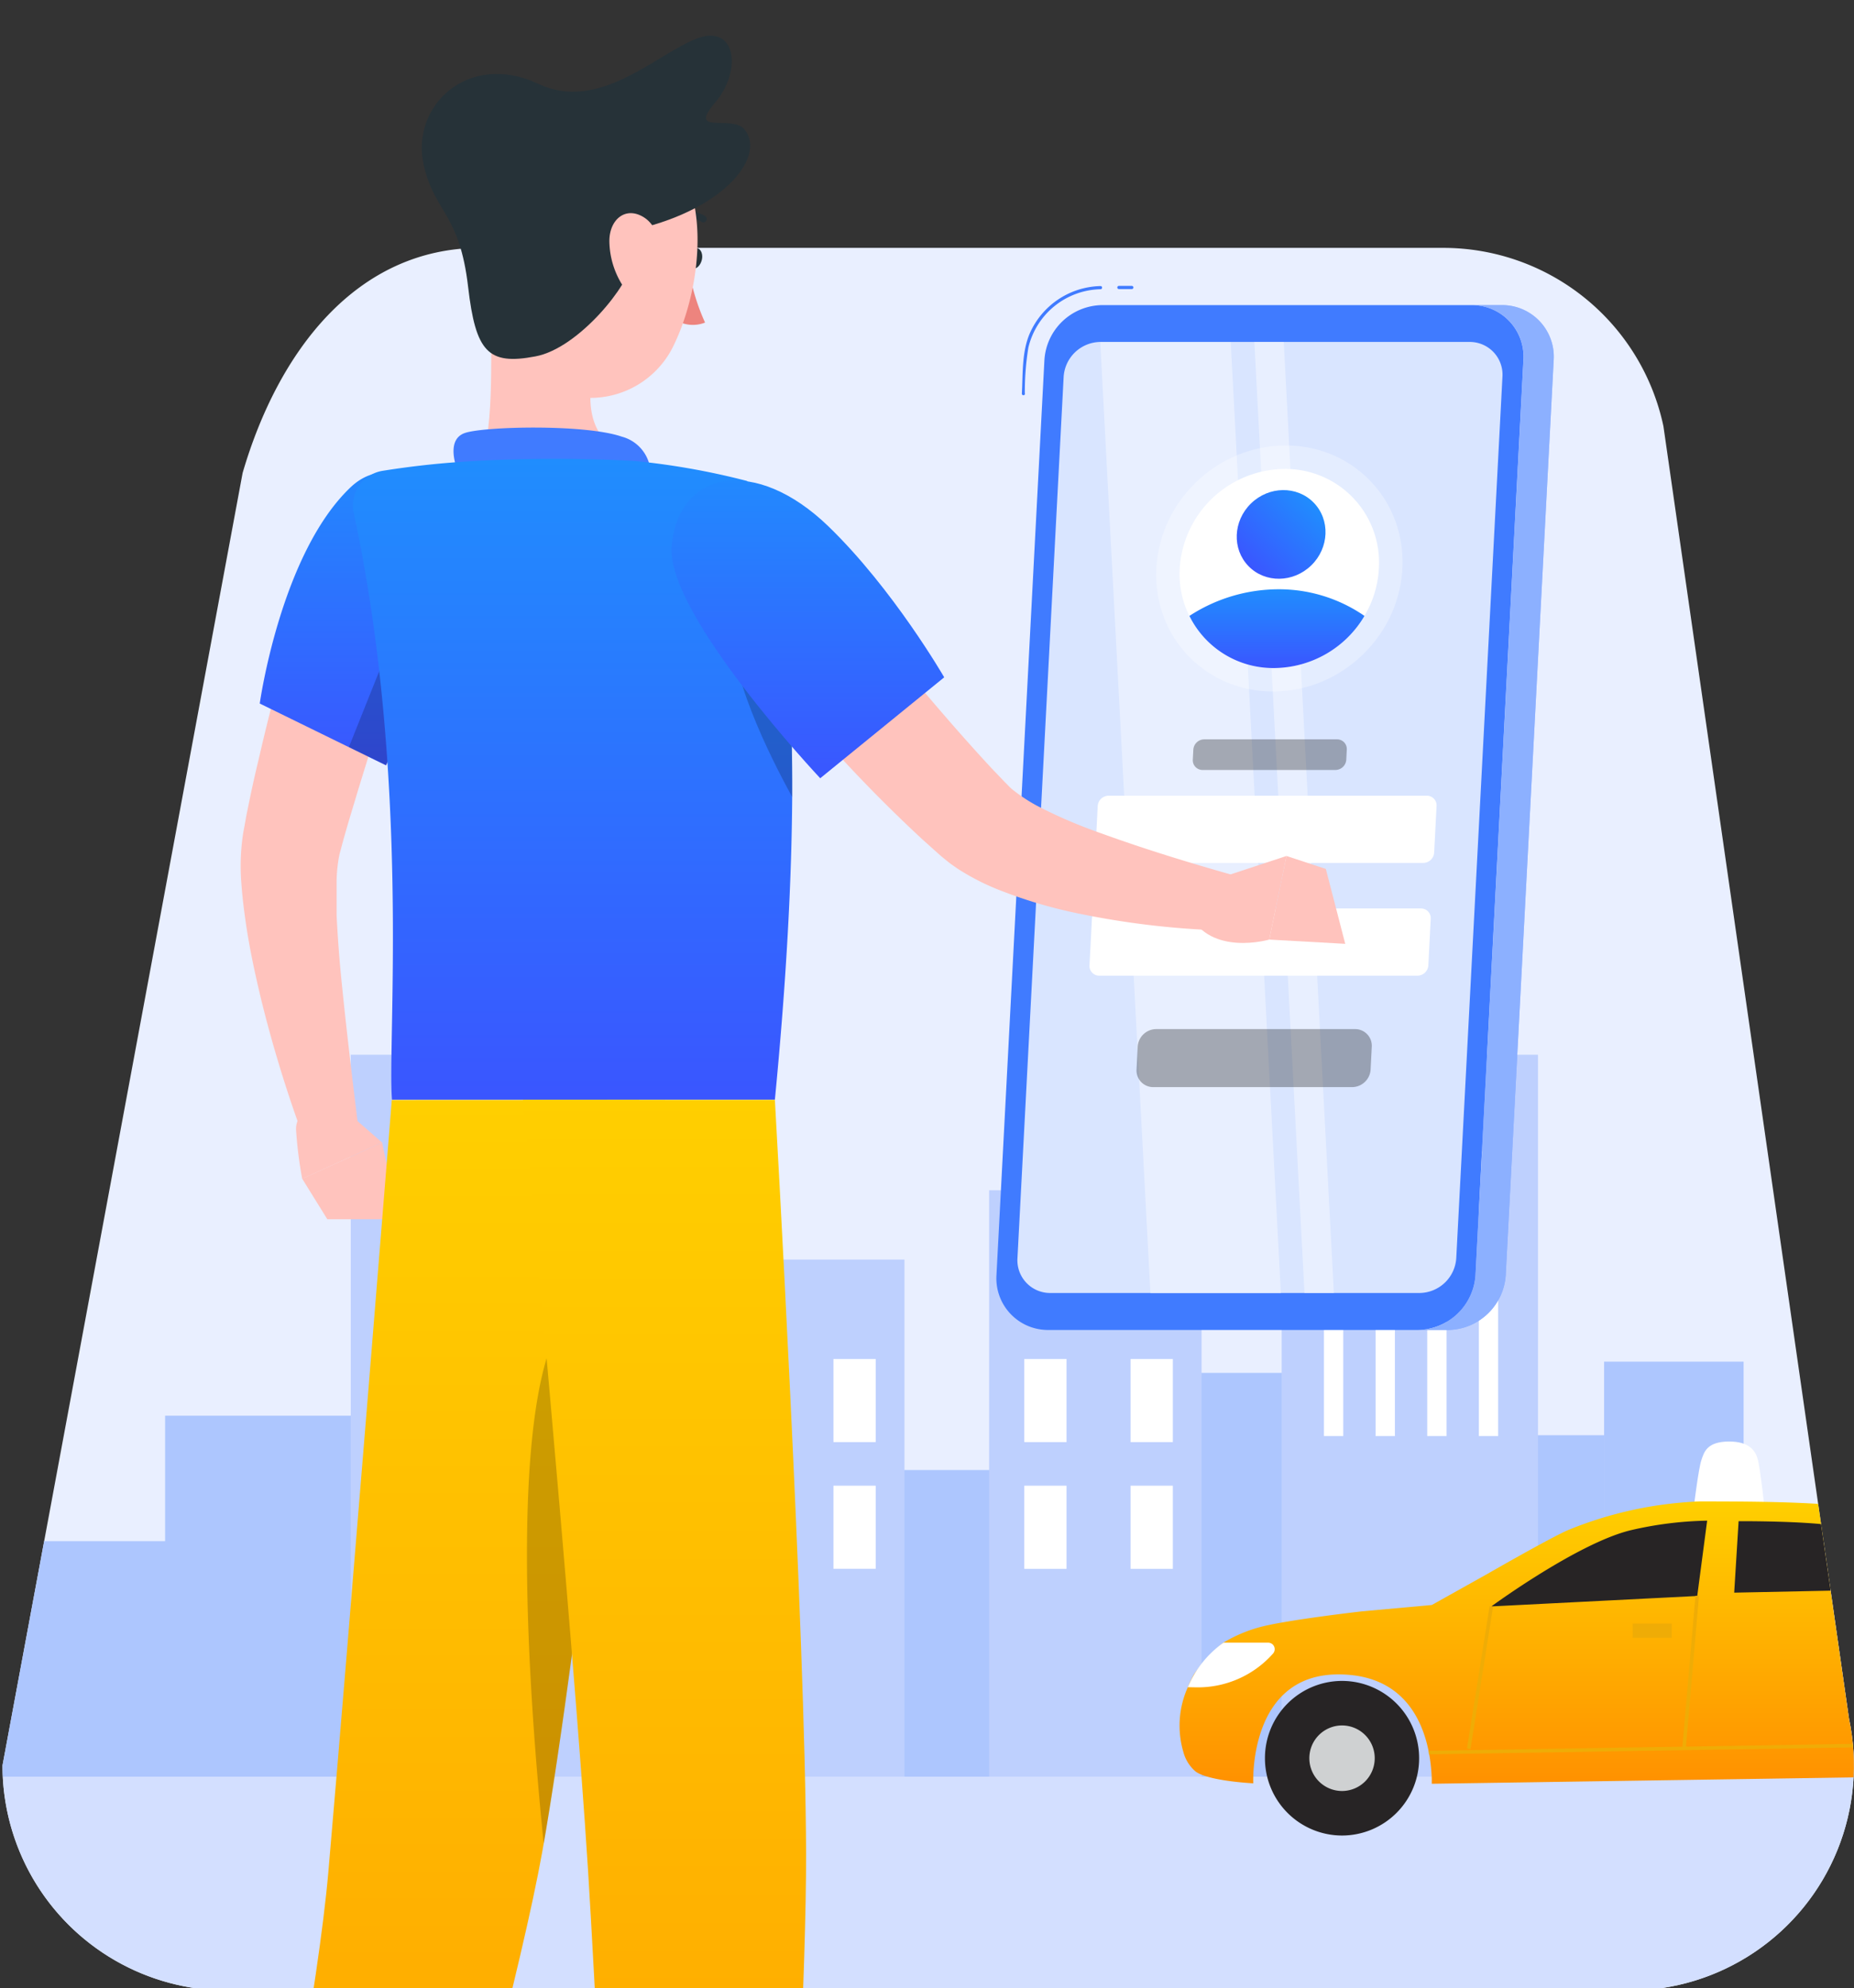 <svg id="_6_Sign_Up_image" data-name="6_Sign Up image" xmlns="http://www.w3.org/2000/svg" xmlns:xlink="http://www.w3.org/1999/xlink" width="262" height="281" viewBox="0 0 262 281">
  <rect x="0" y="0" width="262" height="281" fill="#333333" stroke="none"/>
  <defs>
    <clipPath id="clip-path">
      <rect id="Rectángulo_5059" data-name="Rectángulo 5059" width="262" height="281" transform="translate(-2417 -2751)" fill="#fff"/>
    </clipPath>
    <clipPath id="clip-path-2">
      <path id="Trazado_17403" data-name="Trazado 17403" d="M128.5-312.028l26.225,182.675a31.811,31.811,0,0,1-31.119,38.407H-74.408a31.809,31.809,0,0,1-31.81-31.81l33.934-182.675c5-17.11,16.027-31.81,33.6-31.81H97.382A31.811,31.811,0,0,1,128.5-312.028Z" transform="translate(106.218 337.241)" fill="none"/>
    </clipPath>
    <linearGradient id="linear-gradient" x1="0.5" x2="0.5" y2="1" gradientUnits="objectBoundingBox">
      <stop offset="0" stop-color="#ffcf00"/>
      <stop offset="1" stop-color="#ff9100"/>
    </linearGradient>
    <linearGradient id="linear-gradient-2" x1="0.5" x2="0.5" y2="1" gradientUnits="objectBoundingBox">
      <stop offset="0" stop-color="#208dfe"/>
      <stop offset="1" stop-color="#3a56ff"/>
    </linearGradient>
    <linearGradient id="linear-gradient-3" y1="1" y2="0" xlink:href="#linear-gradient-2"/>
  </defs>
  <g id="Enmascarar_grupo_6" data-name="Enmascarar grupo 6" transform="translate(2417 2751)" clip-path="url(#clip-path)">
    <g id="Grupo_3870" data-name="Grupo 3870" transform="translate(-2416.648 -2715.967)">
      <g id="Grupo_3869" data-name="Grupo 3869" transform="translate(0 0)">
        <path id="Trazado_17392" data-name="Trazado 17392" d="M128.5-312.028l26.225,182.675a31.811,31.811,0,0,1-31.119,38.407H-74.408a31.809,31.809,0,0,1-31.81-31.81l33.934-182.675c5-17.11,16.027-31.81,33.6-31.81H97.382A31.811,31.811,0,0,1,128.5-312.028Z" transform="translate(106.218 337.241)" fill="#e9efff"/>
        <g id="Grupo_3868" data-name="Grupo 3868">
          <g id="Grupo_3867" data-name="Grupo 3867" clip-path="url(#clip-path-2)">
            <g id="Grupo_3863" data-name="Grupo 3863" transform="translate(-17.515 114.036)">
              <rect id="Rectángulo_5003" data-name="Rectángulo 5003" width="289.015" height="36.39" transform="translate(0 102.033)" fill="#d3dfff"/>
              <g id="Grupo_3847" data-name="Grupo 3847" transform="translate(8.059 38.951)">
                <rect id="Rectángulo_5004" data-name="Rectángulo 5004" width="19.713" height="25.367" transform="translate(216.077 14.821)" fill="#adc6fe"/>
                <rect id="Rectángulo_5005" data-name="Rectángulo 5005" width="19.713" height="36.046" transform="translate(94.892)" fill="#adc6fe"/>
                <rect id="Rectángulo_5006" data-name="Rectángulo 5006" width="26.383" height="23.981" transform="translate(32.436 12.065)" fill="#adc6fe"/>
                <rect id="Rectángulo_5007" data-name="Rectángulo 5007" width="19.713" height="25.367" transform="translate(171.438 6.011)" fill="#adc6fe"/>
                <rect id="Rectángulo_5008" data-name="Rectángulo 5008" width="19.713" height="25.367" transform="translate(134.14 19.74)" fill="#adc6fe"/>
                <rect id="Rectángulo_5009" data-name="Rectángulo 5009" width="280.956" height="33.285" transform="translate(0 29.797)" fill="#adc6fe"/>
                <rect id="Rectángulo_5010" data-name="Rectángulo 5010" width="19.713" height="25.367" transform="translate(235.79 4.43)" fill="#adc6fe"/>
              </g>
              <g id="Grupo_3852" data-name="Grupo 3852" transform="translate(156.943 19.156)">
                <rect id="Rectángulo_5011" data-name="Rectángulo 5011" width="30.027" height="82.877" fill="#bed0fe"/>
                <g id="Grupo_3851" data-name="Grupo 3851" transform="translate(4.969 5.936)">
                  <g id="Grupo_3848" data-name="Grupo 3848" transform="translate(0 0)">
                    <rect id="Rectángulo_5012" data-name="Rectángulo 5012" width="5.97" height="11.747" transform="translate(15.021)" fill="#fff"/>
                    <rect id="Rectángulo_5013" data-name="Rectángulo 5013" width="5.97" height="11.747" fill="#fff"/>
                  </g>
                  <g id="Grupo_3849" data-name="Grupo 3849" transform="translate(0 17.909)">
                    <rect id="Rectángulo_5014" data-name="Rectángulo 5014" width="5.97" height="11.747" transform="translate(15.021 0)" fill="#fff"/>
                    <rect id="Rectángulo_5015" data-name="Rectángulo 5015" width="5.97" height="11.747" transform="translate(0 0)" fill="#fff"/>
                  </g>
                  <g id="Grupo_3850" data-name="Grupo 3850" transform="translate(0 35.819)">
                    <rect id="Rectángulo_5016" data-name="Rectángulo 5016" width="5.97" height="11.747" transform="translate(15.021)" fill="#fff"/>
                    <rect id="Rectángulo_5017" data-name="Rectángulo 5017" width="5.97" height="11.747" fill="#fff"/>
                  </g>
                </g>
              </g>
              <g id="Grupo_3856" data-name="Grupo 3856" transform="translate(114.952 28.952)">
                <rect id="Rectángulo_5018" data-name="Rectángulo 5018" width="30.026" height="73.081" transform="translate(0)" fill="#bed0fe"/>
                <g id="Grupo_3855" data-name="Grupo 3855" transform="translate(4.969 14.048)">
                  <g id="Grupo_3853" data-name="Grupo 3853" transform="translate(0 0)">
                    <rect id="Rectángulo_5019" data-name="Rectángulo 5019" width="5.97" height="11.747" transform="translate(15.021)" fill="#fff"/>
                    <rect id="Rectángulo_5020" data-name="Rectángulo 5020" width="5.97" height="11.747" fill="#fff"/>
                  </g>
                  <g id="Grupo_3854" data-name="Grupo 3854" transform="translate(0 17.909)">
                    <rect id="Rectángulo_5021" data-name="Rectángulo 5021" width="5.97" height="11.747" transform="translate(15.021)" fill="#fff"/>
                    <rect id="Rectángulo_5022" data-name="Rectángulo 5022" width="5.97" height="11.747" fill="#fff"/>
                  </g>
                </g>
              </g>
              <g id="Grupo_3859" data-name="Grupo 3859" transform="translate(198.283)">
                <g id="Grupo_3857" data-name="Grupo 3857">
                  <rect id="Rectángulo_5023" data-name="Rectángulo 5023" width="36.221" height="102.033" fill="#bed0fe"/>
                </g>
                <g id="Grupo_3858" data-name="Grupo 3858" transform="translate(5.977 13.666)">
                  <rect id="Rectángulo_5024" data-name="Rectángulo 5024" width="2.726" height="40.227" transform="translate(21.89)" fill="#fff"/>
                  <rect id="Rectángulo_5025" data-name="Rectángulo 5025" width="2.726" height="40.227" transform="translate(14.593)" fill="#fff"/>
                  <rect id="Rectángulo_5026" data-name="Rectángulo 5026" width="2.726" height="40.227" transform="translate(7.297)" fill="#fff"/>
                  <rect id="Rectángulo_5027" data-name="Rectángulo 5027" width="2.726" height="40.227" fill="#fff"/>
                </g>
              </g>
              <g id="Grupo_3862" data-name="Grupo 3862" transform="translate(66.73)">
                <g id="Grupo_3860" data-name="Grupo 3860" transform="translate(0)">
                  <rect id="Rectángulo_5028" data-name="Rectángulo 5028" width="36.221" height="102.033" fill="#bed0fe"/>
                </g>
                <g id="Grupo_3861" data-name="Grupo 3861" transform="translate(5.977 13.666)">
                  <rect id="Rectángulo_5029" data-name="Rectángulo 5029" width="2.726" height="40.227" transform="translate(21.89)" fill="#fff"/>
                  <rect id="Rectángulo_5030" data-name="Rectángulo 5030" width="2.726" height="40.227" transform="translate(14.593)" fill="#fff"/>
                  <rect id="Rectángulo_5031" data-name="Rectángulo 5031" width="2.726" height="40.227" transform="translate(7.297)" fill="#fff"/>
                  <rect id="Rectángulo_5032" data-name="Rectángulo 5032" width="2.726" height="40.227" transform="translate(0)" fill="#fff"/>
                </g>
              </g>
            </g>
            <g id="Grupo_3866" data-name="Grupo 3866" transform="translate(166.329 168.7)">
              <path id="Trazado_17393" data-name="Trazado 17393" d="M-89.231-234.023H-99.1s.627-5.056,1.011-6.146c.366-1.052.718-2.615,3.926-2.615,2.918,0,3.756,1.382,4.065,2.615S-89.231-234.023-89.231-234.023Z" transform="translate(171.844 242.783)" fill="#fff"/>
              <path id="Trazado_17394" data-name="Trazado 17394" d="M-131.476-224.49h10.488l-1.39-5.4h-9.1Z" transform="translate(261.415 252.919)" fill="#ed5933"/>
              <path id="Trazado_17395" data-name="Trazado 17395" d="M-132.274-202.71a13.183,13.183,0,0,1,.654-9.08,16.769,16.769,0,0,1,.864-1.8,21.317,21.317,0,0,1,4.172-4.5,20.194,20.194,0,0,1,4.906-2.124c3.559-1.031,14.638-2.293,14.638-2.293l9.894-.9,7.851-4.392s8.36-4.815,11.284-6.146a54.621,54.621,0,0,1,18.76-4.1c13.379,0,20.5.243,27.115,1.763,3.715.855,14.452,4.861,14.452,4.861l12.125,4.252s8.165-.616,10.3.816c.782.527,1.661,3.354,1.661,3.354l-6.892.139,1.327,4.113,6.562.246,1.084,1.929a11.608,11.608,0,0,1,1.3,7.887c-.484,2.493-1.32,5.29-2.72,6.292-1.891,1.354-14.783,2.127-14.783,2.127s.922-13.495-12.03-13.82c-6.494-.164-11.121,4.54-11.9,9.076-.248,1.457-.491,5.888-.491,5.888l-64.993.98h0l-.016,0v-.75c-.159-4.343-1.634-14.706-13.2-14.706-12.757,0-12.023,15.393-12.023,15.393s-6.274-.3-8.137-1.656A5.471,5.471,0,0,1-132.274-202.71Z" transform="translate(132.8 246.512)" fill="url(#linear-gradient)"/>
              <path id="Trazado_17396" data-name="Trazado 17396" d="M-113.728-226.376l.623-10.1s10.35-.071,14.665.822a36.95,36.95,0,0,1,8.346,3.743A45.689,45.689,0,0,1-83.386-227Z" transform="translate(192.117 247.736)" fill="#272425"/>
              <path id="Trazado_17397" data-name="Trazado 17397" d="M-65.5-225.877l1.4-10.643a51.3,51.3,0,0,0-10.841,1.361C-82.459-233.316-94.6-224.4-94.6-224.4Z" transform="translate(138.667 247.706)" fill="#272425"/>
              <line id="Línea_220" data-name="Línea 220" x1="1.851" y2="21.415" transform="translate(71.311 21.827)" fill="none" stroke="#efac06" stroke-miterlimit="10" stroke-width="0.5"/>
              <line id="Línea_221" data-name="Línea 221" x1="65.75" y2="1.075" transform="translate(35.24 42.883)" fill="none" stroke="#efac06" stroke-miterlimit="10" stroke-width="0.5"/>
              <line id="Línea_222" data-name="Línea 222" x1="3.194" y2="20.111" transform="translate(40.875 23.309)" fill="none" stroke="#efac06" stroke-miterlimit="10" stroke-width="0.5"/>
              <line id="Línea_223" data-name="Línea 223" x1="0.694" y2="12.365" transform="translate(108.038 20.736)" fill="none" stroke="#efac06" stroke-miterlimit="10" stroke-width="0.5"/>
              <rect id="Rectángulo_5033" data-name="Rectángulo 5033" width="5.524" height="2.008" transform="translate(99.391 25.73)" fill="#efac06"/>
              <rect id="Rectángulo_5034" data-name="Rectángulo 5034" width="5.524" height="2.008" transform="translate(64.038 25.73)" fill="#efac06"/>
              <path id="Trazado_17398" data-name="Trazado 17398" d="M-55.346-226.865h6.317a.922.922,0,0,1,.691,1.532h0a14.181,14.181,0,0,1-10.871,4.783l-1.173-.021A14.617,14.617,0,0,1-55.346-226.865Z" transform="translate(61.562 255.294)" fill="#fff"/>
              <g id="Grupo_3864" data-name="Grupo 3864" transform="translate(101.915 33.835)">
                <path id="Trazado_17399" data-name="Trazado 17399" d="M-122.11-212.911a10.91,10.91,0,0,0,10.893,10.925,10.91,10.91,0,0,0,10.893-10.925,10.908,10.908,0,0,0-10.893-10.927A10.908,10.908,0,0,0-122.11-212.911Z" transform="translate(122.11 223.838)" fill="#272425"/>
                <path id="Trazado_17400" data-name="Trazado 17400" d="M-118.6-215.683a4.627,4.627,0,0,0,4.619,4.633,4.627,4.627,0,0,0,4.619-4.633,4.625,4.625,0,0,0-4.619-4.631A4.625,4.625,0,0,0-118.6-215.683Z" transform="translate(124.871 226.608)" fill="#cfd1d2"/>
              </g>
              <g id="Grupo_3865" data-name="Grupo 3865" transform="translate(12.077 33.835)">
                <path id="Trazado_17401" data-name="Trazado 17401" d="M-71.808-212.911a10.911,10.911,0,0,0,10.893,10.925,10.91,10.91,0,0,0,10.893-10.925,10.908,10.908,0,0,0-10.893-10.927A10.909,10.909,0,0,0-71.808-212.911Z" transform="translate(71.808 223.838)" fill="#272425"/>
                <path id="Trazado_17402" data-name="Trazado 17402" d="M-68.295-215.683a4.627,4.627,0,0,0,4.619,4.633,4.627,4.627,0,0,0,4.619-4.633,4.625,4.625,0,0,0-4.619-4.631A4.625,4.625,0,0,0-68.295-215.683Z" transform="translate(74.569 226.608)" fill="#cfd1d2"/>
              </g>
            </g>
          </g>
        </g>
      </g>
    </g>
    <g id="Grupo_3875" data-name="Grupo 3875" transform="translate(-2416.625 -2746.694)">
      <g id="Personal_settings-rafiki" data-name="Personal settings-rafiki" transform="translate(140.428 36.099)">
        <g id="freepik--Settings--inject-181" transform="translate(0 0)">
          <path id="Trazado_17404" data-name="Trazado 17404" d="M270.244,237.548H218.079a7.295,7.295,0,0,1-7.355-7.763L217.5,100.463a8.276,8.276,0,0,1,8.172-7.763h52.159a7.295,7.295,0,0,1,7.359,7.763l-6.776,129.322a8.281,8.281,0,0,1-8.172,7.763Z" transform="translate(-210.71 -89.984)" fill="#407bff"/>
          <path id="Trazado_17405" data-name="Trazado 17405" d="M280.554,103.15H228.39a5.257,5.257,0,0,0-5.182,4.923L216.68,232.641a4.624,4.624,0,0,0,4.664,4.923h52.164a5.257,5.257,0,0,0,5.182-4.923l6.527-124.568a4.624,4.624,0,0,0-4.664-4.923Z" transform="translate(-213.7 -95.227)" fill="#407bff"/>
          <path id="Trazado_17406" data-name="Trazado 17406" d="M280.554,103.15H228.39a5.257,5.257,0,0,0-5.182,4.923L216.68,232.641a4.624,4.624,0,0,0,4.664,4.923h52.164a5.257,5.257,0,0,0,5.182-4.923l6.527-124.568a4.624,4.624,0,0,0-4.664-4.923Z" transform="translate(-213.7 -95.227)" fill="#fff" opacity="0.8"/>
          <path id="Trazado_17407" data-name="Trazado 17407" d="M342.069,92.7h-4.26a7.295,7.295,0,0,1,7.359,7.763l-6.776,129.322a8.276,8.276,0,0,1-8.172,7.763h4.26a8.276,8.276,0,0,0,8.172-7.763l6.777-129.322a7.295,7.295,0,0,0-7.359-7.763Z" transform="translate(-270.671 -89.984)" fill="#407bff"/>
          <path id="Trazado_17408" data-name="Trazado 17408" d="M342.069,92.7h-4.26a7.295,7.295,0,0,1,7.359,7.763l-6.776,129.322a8.276,8.276,0,0,1-8.172,7.763h4.26a8.276,8.276,0,0,0,8.172-7.763l6.777-129.322a7.295,7.295,0,0,0-7.359-7.763Z" transform="translate(-270.671 -89.984)" fill="#fff" opacity="0.4"/>
          <path id="Trazado_17409" data-name="Trazado 17409" d="M240.18,103.15l7.085,134.459H265.7l-7.085-134.434H240.18Z" transform="translate(-225.496 -95.227)" fill="#fff" opacity="0.4"/>
          <path id="Trazado_17410" data-name="Trazado 17410" d="M290.965,237.584h4.151L288.031,103.15H283.88Z" transform="translate(-247.421 -95.227)" fill="#fff" opacity="0.4"/>
          <path id="Trazado_17411" data-name="Trazado 17411" d="M245.234,87.7h1.829a.224.224,0,0,0,0-.448h-1.829a.224.224,0,0,0,0,.448Z" transform="translate(-227.919 -87.25)" fill="#407bff"/>
          <path id="Trazado_17412" data-name="Trazado 17412" d="M218.359,102.482a38.859,38.859,0,0,1,.5-6.478,10.723,10.723,0,0,1,10.2-8.256c.284,0,.289-.458,0-.448a11.191,11.191,0,0,0-9.965,6.607c-1.176,2.666-1,5.75-1.156,8.6a.224.224,0,0,0,.448,0Z" transform="translate(-214.337 -87.275)" fill="#407bff"/>
        </g>
      </g>
      <g id="Grupo_3874" data-name="Grupo 3874" transform="translate(153.586 51.447)">
        <ellipse id="Elipse_477" data-name="Elipse 477" cx="16.948" cy="17.842" rx="16.948" ry="17.842" transform="matrix(-0.698, -0.716, 0.716, -0.698, 25.889, 49.181)" fill="#fff" opacity="0.3"/>
        <path id="Trazado_17413" data-name="Trazado 17413" d="M166.2,164.8a13.516,13.516,0,0,0,1.351,6.7,13.215,13.215,0,0,0,11.991,7.368A14.947,14.947,0,0,0,192.3,171.5a14.49,14.49,0,0,0,2.043-6.7A13.224,13.224,0,0,0,181,150.729,14.975,14.975,0,0,0,166.2,164.8Z" transform="translate(-153.449 -140.203)" fill="#fff"/>
        <path id="Trazado_17414" data-name="Trazado 17414" d="M170.55,190.616a13.215,13.215,0,0,0,11.991,7.368,14.947,14.947,0,0,0,12.749-7.368,21.26,21.26,0,0,0-12.174-3.766A23.134,23.134,0,0,0,170.55,190.616Z" transform="translate(-156.429 -159.32)" fill="url(#linear-gradient-2)"/>
        <ellipse id="Elipse_478" data-name="Elipse 478" cx="6.106" cy="6.431" rx="6.106" ry="6.431" transform="matrix(-0.698, -0.716, 0.716, -0.698, 26.74, 28.639)" fill="url(#linear-gradient-3)"/>
        <g id="Grupo_3873" data-name="Grupo 3873" transform="translate(0 48.743)">
          <path id="Trazado_17415" data-name="Trazado 17415" d="M150.287,258.325H195.26a1.549,1.549,0,0,0,1.53-1.455l.339-6.591a1.365,1.365,0,0,0-1.379-1.45H150.776a1.549,1.549,0,0,0-1.53,1.45l-.339,6.591a1.365,1.365,0,0,0,1.379,1.455Z" transform="translate(-148.081 -240.864)" fill="#fff"/>
          <path id="Trazado_17416" data-name="Trazado 17416" d="M177.221,236.236H196a1.549,1.549,0,0,0,1.535-1.459l.071-1.412a1.365,1.365,0,0,0-1.379-1.455H177.452a1.549,1.549,0,0,0-1.53,1.455l-.075,1.412a1.375,1.375,0,0,0,1.375,1.459Z" transform="translate(-161.245 -231.91)" opacity="0.3"/>
          <path id="Trazado_17417" data-name="Trazado 17417" d="M170.691,327.091h28.138a2.641,2.641,0,0,0,2.6-2.476l.165-3.248a2.354,2.354,0,0,0-2.354-2.476H171.115a2.641,2.641,0,0,0-2.6,2.476l-.165,3.248a2.354,2.354,0,0,0,2.344,2.476Z" transform="translate(-161.701 -277.942)" opacity="0.3"/>
          <path id="Trazado_17418" data-name="Trazado 17418" d="M152.026,292.18H197a1.554,1.554,0,0,0,1.53-1.455l.339-6.591a1.37,1.37,0,0,0-1.379-1.455H152.52a1.549,1.549,0,0,0-1.53,1.455l-.344,6.591a1.375,1.375,0,0,0,1.379,1.455Z" transform="translate(-150.644 -258.779)" fill="#fff"/>
        </g>
      </g>
    </g>
    <g id="freepik--Character--inject-50" transform="translate(-2524 -2836)">
      <path id="Trazado_17510" data-name="Trazado 17510" d="M149.709,207.94l6.113,5.332L144.531,218.4a58.546,58.546,0,0,1-.859-6.793,3.14,3.14,0,0,1,2.871-3.384Z" transform="translate(5.174 33.204)" fill="#ffc3bd"/>
      <path id="Trazado_17511" data-name="Trazado 17511" d="M157.9,222.943H147.89l-3.55-5.729,11.291-5.114Z" transform="translate(5.365 34.375)" fill="#ffc3bd"/>
      <path id="Trazado_17512" data-name="Trazado 17512" d="M202.25,145.9c4.268,5.408,8.7,10.958,13.124,16.341s8.971,10.7,13.585,15.674l1.756,1.833.666.679a4.98,4.98,0,0,0,.59.525,23.132,23.132,0,0,0,3.435,2.243,69.709,69.709,0,0,0,8.971,3.845c6.408,2.333,13.137,4.37,19.814,6.242l-.987,7.536a118.152,118.152,0,0,1-22.07-2.448,67.092,67.092,0,0,1-11.2-3.332,33.089,33.089,0,0,1-5.857-3.012c-.513-.359-1-.679-1.525-1.115l-.769-.628-.551-.487-2.1-1.884a209.732,209.732,0,0,1-15.38-15.854c-4.819-5.485-9.343-11.048-13.739-16.969Z" transform="translate(18.227 15.731)" fill="#ffc3bd"/>
      <path id="Trazado_17513" data-name="Trazado 17513" d="M258.967,182.333l2.743,10.586-10.74-.6,2.435-11.817Z" transform="translate(35.395 25.476)" fill="#ffc3bd"/>
      <path id="Trazado_17514" data-name="Trazado 17514" d="M246.5,183.589l9.382-3.089-2.435,11.817s-8.292,2.422-11.266-3.64Z" transform="translate(32.92 25.476)" fill="#ffc3bd"/>
      <path id="Trazado_17515" data-name="Trazado 17515" d="M163.436,150.433c-1.948,6.677-3.986,13.393-6.062,20.045l-3.076,9.971-1.487,4.934-.7,2.435-.59,2.2a20.418,20.418,0,0,0-.41,3.845c0,1.525,0,3.14,0,4.78.167,3.294.423,6.69.782,10.1.692,6.831,1.538,13.8,2.384,20.686L146.9,231.3a182.168,182.168,0,0,1-6.408-20.6c-.846-3.512-1.628-7.075-2.179-10.779-.269-1.858-.513-3.755-.654-5.742a30.554,30.554,0,0,1,.179-6.664c.1-.731.179-1.051.269-1.551l.244-1.384.551-2.691c.372-1.781.769-3.537,1.192-5.28q1.2-5.229,2.563-10.356c1.82-6.87,3.845-13.637,6-20.391Z" transform="translate(3.455 15.723)" fill="#ffc3bd"/>
      <path id="Trazado_17516" data-name="Trazado 17516" d="M186.921,114.679c-.167.795.115,1.551.628,1.679s1.077-.41,1.282-1.2-.115-1.551-.628-1.679S187.036,113.884,186.921,114.679Z" transform="translate(17.344 6.594)" fill="#263238"/>
      <path id="Trazado_17517" data-name="Trazado 17517" d="M187.292,115.61a30.464,30.464,0,0,0,2.333,7.779,4.665,4.665,0,0,1-3.935-.231Z" transform="translate(17.01 7.201)" fill="#ed847e"/>
      <path id="Trazado_17518" data-name="Trazado 17518" d="M189.517,110.979a.487.487,0,0,0,.4-.205.474.474,0,0,0-.115-.666,4.691,4.691,0,0,0-4.345-.333.48.48,0,1,0,.372.884,3.755,3.755,0,0,1,3.422.231.513.513,0,0,0,.269.09Z" transform="translate(16.861 5.449)" fill="#263238"/>
      <path id="Trazado_17519" data-name="Trazado 17519" d="M165.846,116.39c-.9,9.3.423,18.314-1.666,26.4,0,0,2.32,7.51,16.072,7.51,15.123,0,6.934-7.51,6.934-7.51-8.331-1.974-8.356-8.087-7.139-13.842Z" transform="translate(10.953 7.42)" fill="#ffc3bd"/>
      <path id="Trazado_17520" data-name="Trazado 17520" d="M162.146,140.616c-1.179-2.371-1.961-5.742.474-6.588,2.679-.936,16.994-1.282,22.185.513a5.473,5.473,0,0,1,3.922,6.575Z" transform="translate(10.064 12.172)" fill="#407bff"/>
      <path id="Trazado_17521" data-name="Trazado 17521" d="M141.091,403.22a12.651,12.651,0,0,1-2.73-1.051.256.256,0,0,1-.141-.243.244.244,0,0,1,.179-.231c.449-.154,4.422-1.474,5.473-.577a.846.846,0,0,1,.256.82,1.551,1.551,0,0,1-.846,1.282,3.32,3.32,0,0,1-2.192,0Zm-1.91-1.282c1.743.795,3.166,1.064,3.845.7a1.038,1.038,0,0,0,.564-.846.308.308,0,0,0-.09-.333c-.513-.41-2.717.038-4.281.525Z" transform="translate(3.641 87.521)" fill="#407bff"/>
      <path id="Trazado_17522" data-name="Trazado 17522" d="M138.425,402.845a.218.218,0,0,1-.128-.077.244.244,0,0,1-.064-.256c0-.128,1.025-3.178,2.563-3.845a1.435,1.435,0,0,1,1.166-.077h0a.833.833,0,0,1,.641.859c0,1.282-2.755,3.1-4.011,3.448Zm3.2-3.845a.936.936,0,0,0-.641.077,6.408,6.408,0,0,0-2.076,3.076c1.282-.577,3.1-2.038,3.14-2.781,0-.064,0-.218-.32-.346h0Z" transform="translate(3.641 86.871)" fill="#407bff"/>
      <path id="Trazado_17523" data-name="Trazado 17523" d="M195.759,409.416a13.391,13.391,0,0,1-2.9-.4.256.256,0,0,1-.192-.218.282.282,0,0,1,.115-.269c.41-.244,3.973-2.435,5.191-1.807a.82.82,0,0,1,.449.743,1.576,1.576,0,0,1-.538,1.384,3.4,3.4,0,0,1-2.128.564Zm-2.128-.769c1.871.372,3.319.308,3.922-.205a1.051,1.051,0,0,0,.359-.948.333.333,0,0,0-.167-.308c-.641-.32-2.666.615-4.114,1.461Z" transform="translate(18.976 89.156)" fill="#407bff"/>
      <path id="Trazado_17524" data-name="Trazado 17524" d="M192.927,409.58a.2.2,0,0,1-.256-.244c0-.128.269-3.319,1.551-4.37a1.41,1.41,0,0,1,1.115-.333h0a.846.846,0,0,1,.833.679c.243,1.282-1.974,3.653-3.114,4.281Zm2.23-4.473a.923.923,0,0,0-.6.218,6.408,6.408,0,0,0-1.282,3.473c1.141-.871,2.563-2.691,2.409-3.422,0,0,0-.231-.384-.269h-.115Z" transform="translate(18.976 88.595)" fill="#407bff"/>
      <path id="Trazado_17525" data-name="Trazado 17525" d="M183.59,413.328H193.7l.1-23.428H183.693Z" transform="translate(16.419 84.449)" fill="#ffc3bd"/>
      <path id="Trazado_17526" data-name="Trazado 17526" d="M128.59,406.487l9.74,1.781,6.985-23.057-9.74-1.781Z" transform="translate(0.929 82.627)" fill="#ffc3bd"/>
      <path id="Trazado_17527" data-name="Trazado 17527" d="M141.118,401.359l-11.06-2.563a.833.833,0,0,0-.974.474l-3.678,8.369a1.564,1.564,0,0,0,1.1,2.115c3.845.846,5.793,1.051,10.65,2.2,3,.7,9.1,2.486,13.226,3.46s5.485-3.025,3.845-3.845c-7.254-3.473-9.663-6.408-11.663-9.228a2.563,2.563,0,0,0-1.448-.987Z" transform="translate(0 86.947)" fill="#263238"/>
      <path id="Trazado_17528" data-name="Trazado 17528" d="M194.369,407.26H183.321a.846.846,0,0,0-.833.692l-1.653,8.971a1.538,1.538,0,0,0,1.525,1.794c3.986-.064,9.74-.295,14.752-.295,5.857,0,7.933.32,14.8.32,4.152,0,5.126-4.2,3.4-4.575-7.985-1.743-11.471-1.922-18.468-6.139A4.793,4.793,0,0,0,194.369,407.26Z" transform="translate(15.637 89.338)" fill="#263238"/>
      <path id="Trazado_17529" data-name="Trazado 17529" d="M152.476,140.321c-9.869,9.407-12.816,30.541-12.816,30.541L157.5,179.6a152.32,152.32,0,0,0,8.8-22.749C169.868,144.448,159.615,133.5,152.476,140.321Z" transform="translate(4.047 13.569)" fill="url(#linear-gradient-2)"/>
      <path id="Trazado_17530" data-name="Trazado 17530" d="M158.577,150.75l-9.087,22.736,5.242,2.563s2.935-5.908,5.844-13.739Z" transform="translate(6.816 17.097)" opacity="0.2"/>
      <path id="Trazado_17531" data-name="Trazado 17531" d="M212.009,184.5c-.077,11.291-.756,25.338-2.448,42.768H155.45c-.666-7.946,2.653-45.408-5.4-82.909a4.973,4.973,0,0,1,4.088-5.96,123.806,123.806,0,0,1,12.816-1.371,199.294,199.294,0,0,1,22.992,0,103.617,103.617,0,0,1,15.674,2.807s4.627,5.011,6.024,28.516C211.893,173.034,212.034,178.378,212.009,184.5Z" transform="translate(6.943 13.141)" fill="url(#linear-gradient-2)"/>
      <path id="Trazado_17535" data-name="Trazado 17535" d="M200.23,179.45c-3.281-5.972-9.228-17.943-8.382-24.8l7.985,8.651C200.114,167.979,200.255,173.323,200.23,179.45Z" transform="translate(18.722 18.196)" opacity="0.2"/>
      <path id="Trazado_17536" data-name="Trazado 17536" d="M185.085,148.354c-.859,9.6,20.993,32.823,20.993,32.823l17.52-14.265s-7.2-12.483-16.379-21.352C196.979,135.666,186.047,137.55,185.085,148.354Z" transform="translate(16.833 13.815)" fill="url(#linear-gradient-2)"/>
      <g id="Grupo_3876" data-name="Grupo 3876" transform="translate(132.903 466.057)" opacity="0.2">
        <path id="Trazado_17537" data-name="Trazado 17537" d="M193.8,389.9l-.051,13.021H183.62l.051-13.021Z" transform="translate(-116.475 -381.608)"/>
        <path id="Trazado_17538" data-name="Trazado 17538" d="M134.831,383.43l9.74,1.794-3.6,11.881-9.74-1.794Z" transform="translate(-131.23 -383.43)"/>
      </g>
      <path id="Trazado_17539" data-name="Trazado 17539" d="M166.929,110.419c-1.474,9.958-2.845,15.7,1,21.967A13.047,13.047,0,0,0,191,131.1c3.96-8.292,5.716-23.185-2.973-29.477a13.188,13.188,0,0,0-21.1,8.792Z" transform="translate(11.305 2.498)" fill="#ffc3bd"/>
      <path id="Trazado_17540" data-name="Trazado 17540" d="M187.11,122.131c-.077,2.832-7.344,12.1-13.534,13.239-6.7,1.282-8.433-.654-9.5-9.792-1.218-10.509-4.742-10.509-6.267-17.212-1.935-8.446,6.344-16.136,16.136-11.535,8.484,4.037,16.328-3.845,22.172-6.28s6.754,4.4,2.845,8.971,2.268,1.743,4.063,3.665c3.2,3.448-2.051,11.163-15.162,14.226C190.173,119.889,187.11,122.131,187.11,122.131Z" transform="translate(9.08 0)" fill="#263238"/>
      <path id="Trazado_17541" data-name="Trazado 17541" d="M178.21,113.557a11.906,11.906,0,0,0,2.384,7.011c2.038,2.653,4.409,1.359,4.973-1.576.513-2.64.077-7.2-2.5-8.8S178.21,110.52,178.21,113.557Z" transform="translate(14.904 5.511)" fill="#ffc3bd"/>
      <path id="Trazado_17542" data-name="Trazado 17542" d="M196.175,207.4s-8.484,77.308-13.675,106.273c-5.678,31.72-35.078,131.277-35.078,131.277L129.3,441.105s20.237-93.136,22.967-124.536c2.961-34.091,8.971-109.156,8.971-109.156Z" transform="translate(1.129 33.052)" fill="url(#linear-gradient)"/>
      <path id="Trazado_17544" data-name="Trazado 17544" d="M151.769,388.859c.077,0-3.089,6.613-3.089,6.613l-20.391-4.345,1.461-6.177Z" transform="translate(0.845 83.055)" fill="#263238"/>
      <path id="Trazado_17545" data-name="Trazado 17545" d="M178.769,228.924c-13.175,2.563-9.856,52.1-7.28,77.564,3.14-17.943,7.408-52.637,10.253-77.205A4.511,4.511,0,0,0,178.769,228.924Z" transform="translate(12.345 39.083)" opacity="0.2"/>
      <path id="Trazado_17546" data-name="Trazado 17546" d="M204.281,207.4s4.319,75.616,4.409,106.491c.09,32.041-7.062,137.134-7.062,137.134H184.467s-4.614-103.184-6.588-134.7c-2.166-34.361-9.189-108.939-9.189-108.939Z" transform="translate(12.223 33.049)" fill="url(#linear-gradient)"/>
      <path id="Trazado_17548" data-name="Trazado 17548" d="M201.658,392.18c.077,0-.692,7.113-.692,7.113H180.177l-.807-6.408Z" transform="translate(15.231 85.091)" fill="#263238"/>
    </g>
  </g>
</svg>
